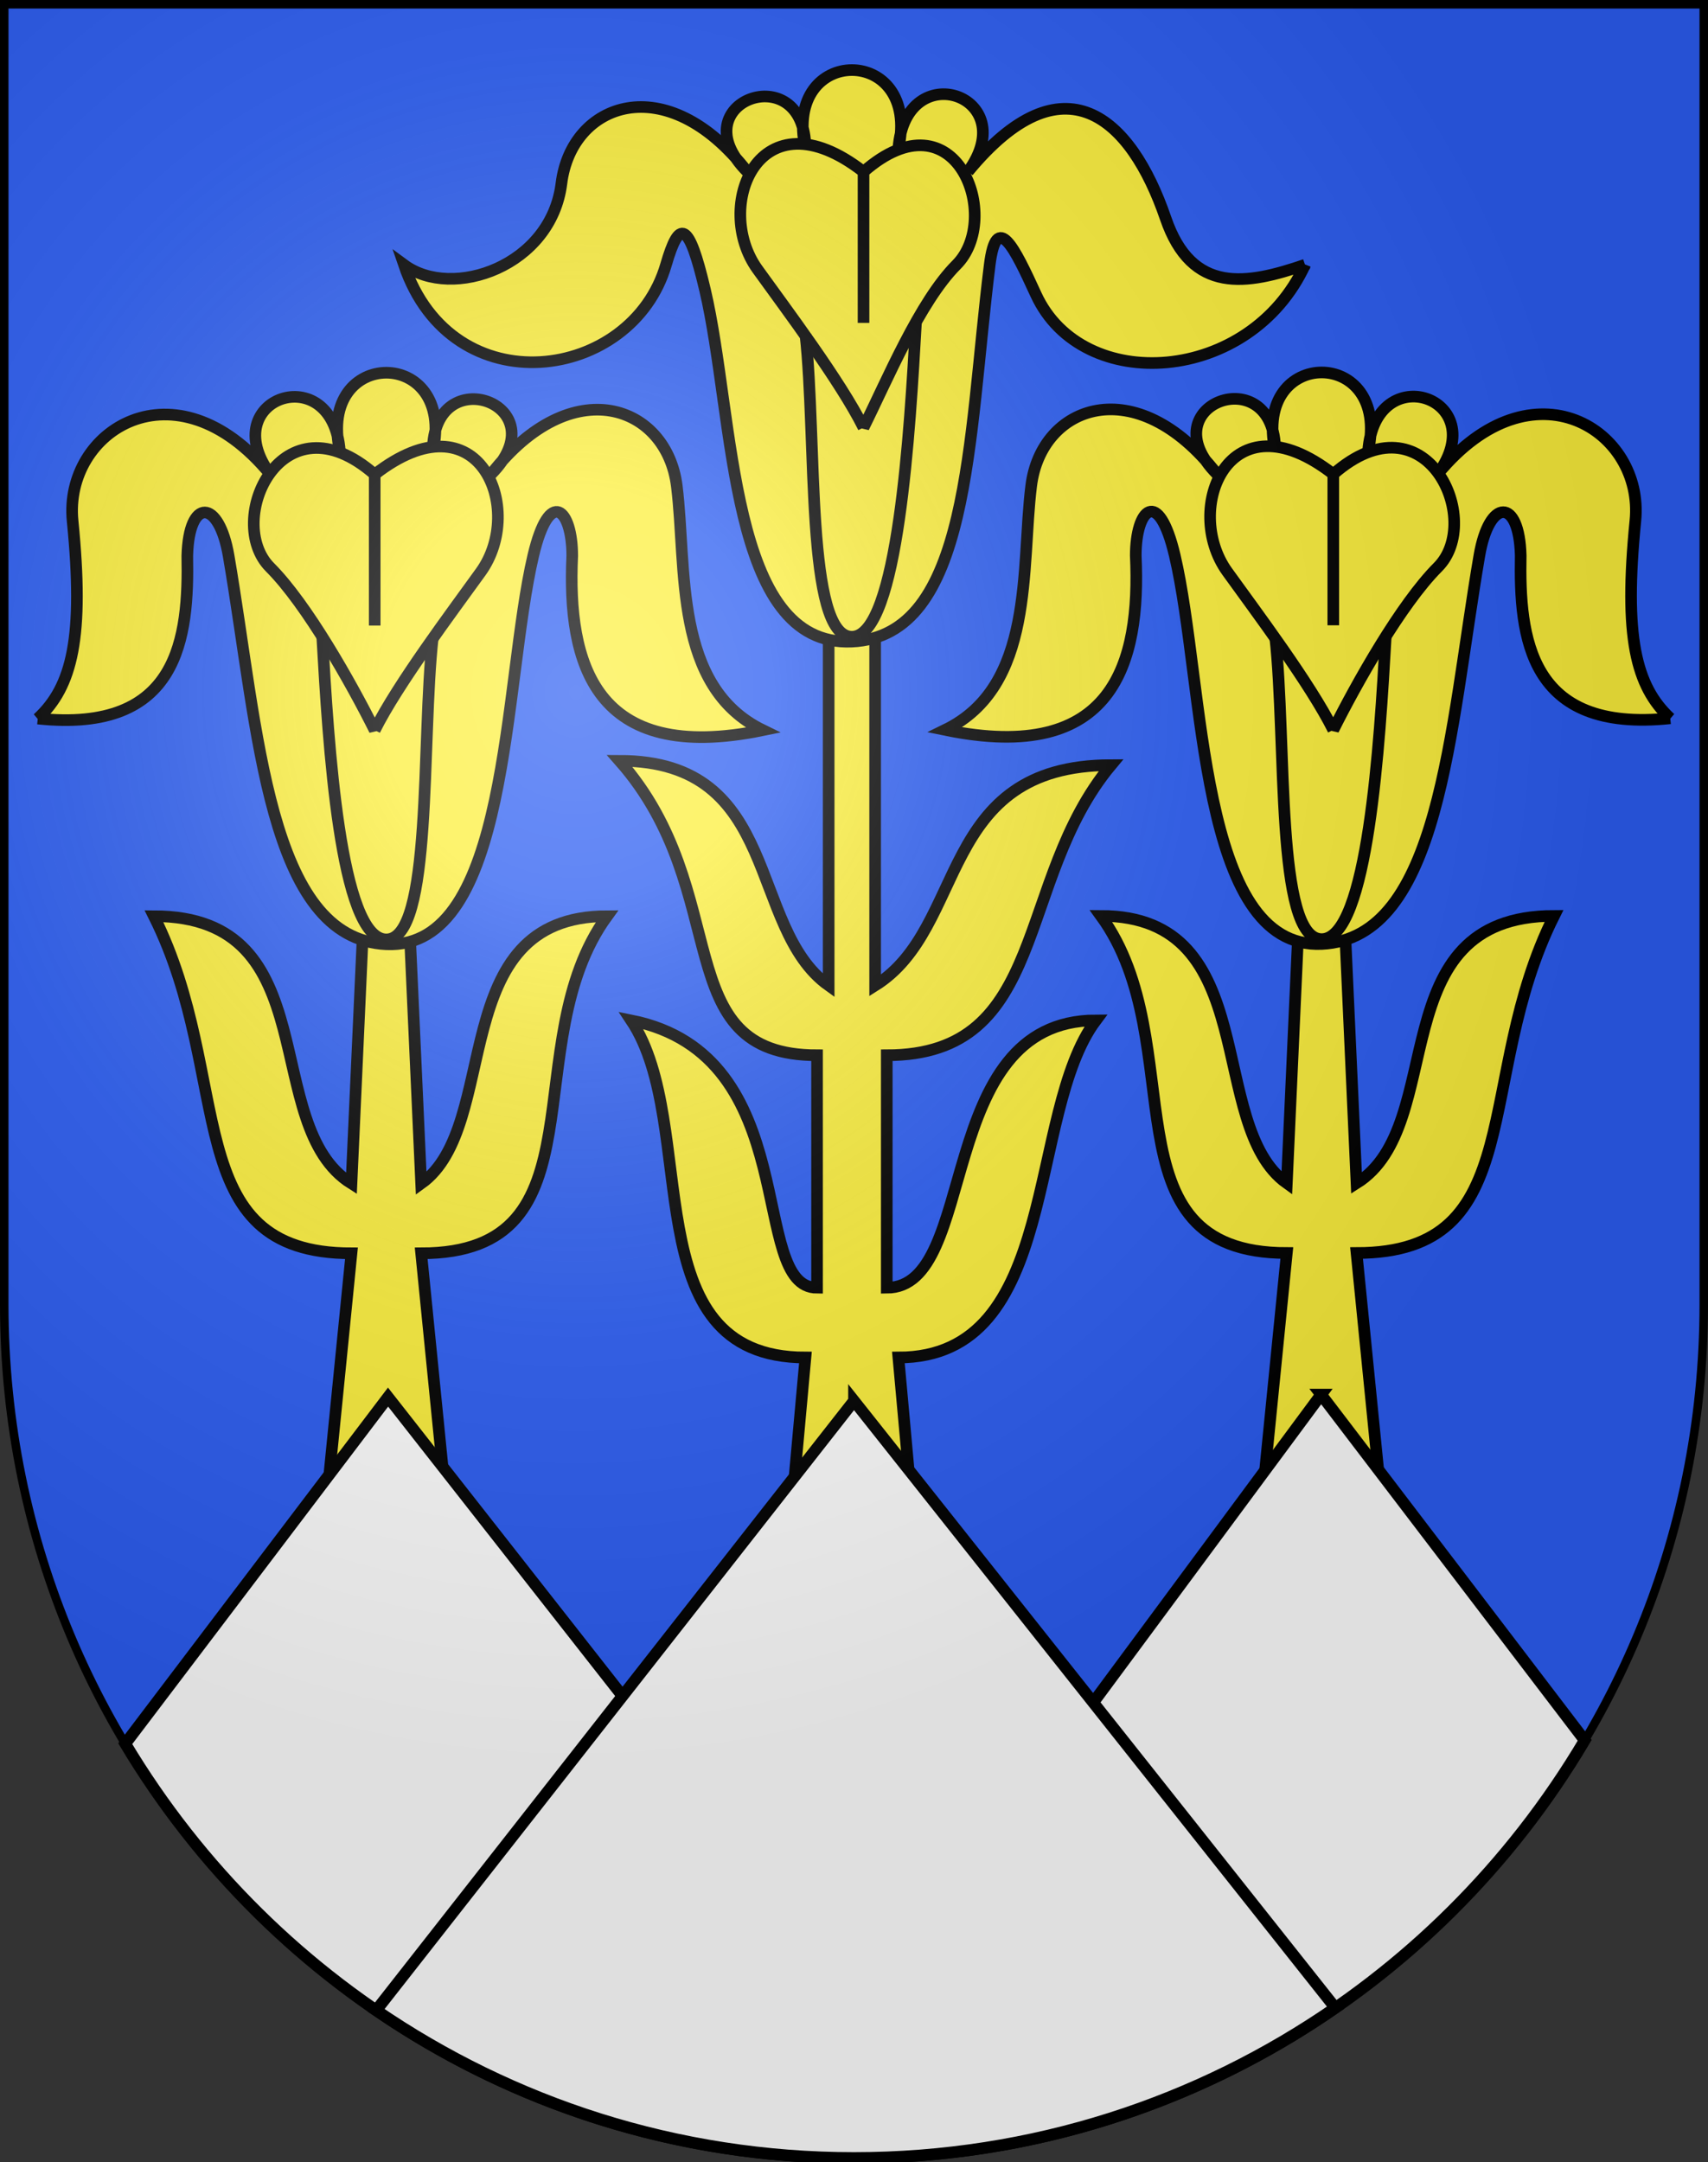 <?xml version="1.0" encoding="UTF-8"?>
<svg version="1.0" viewBox="0 0 603 763" xmlns="http://www.w3.org/2000/svg" xmlns:cc="http://creativecommons.org/ns#" xmlns:dc="http://purl.org/dc/elements/1.1/" xmlns:rdf="http://www.w3.org/1999/02/22-rdf-syntax-ns#" xmlns:xlink="http://www.w3.org/1999/xlink">
<rect x="0" y="0" width="603" height="763" fill="#333333" stroke="none"/>
<defs>
<radialGradient id="a" cx="858.04" cy="579.93" r="300" gradientTransform="matrix(1.215 1.5316e-24 1.4647e-23 1.267 -839.19 -490.49)" gradientUnits="userSpaceOnUse">
<stop stop-color="#fff" stop-opacity=".314" offset="0"/>
<stop stop-color="#fff" stop-opacity=".251" offset=".19"/>
<stop stop-color="#6b6b6b" stop-opacity=".125" offset=".6"/>
<stop stop-opacity=".125" offset="1"/>
</radialGradient>
</defs>
<desc>Coat of Arms of Canton of Freiburg (Fribourg)</desc>
<g>
<path d="m1.5 1.5v458.87c0 166.31 134.31 301.13 300 301.13 165.69 0 300-134.82 300-301.13v-458.87h-600z" fill="#2b5df2"/>
<g transform="matrix(4.102 0 0 4.102 -2630.4 -2339)" stroke="#000">
<path d="m760 698-2-20c15 0 10-15 17-29-15 0-9 18-17 23l-1-22h-4l-1 22c-7-5-2-23-16-23 8 11 0 29 16 29l-2 20h10z" fill="#fcef3c"/>
<path d="m785 632c-2.978-2.771-4-7-3-17 0.775-7.746-8.81-13.945-17-4.029 4.782-6.549-5.4-10.028-6-1.972 2-9-10-9-8 0 0-8-11-4-5 2-7-9-15.14-5.936-16 1-0.88 7.103 0.329 17.231-7.404 21 14.533 2.993 16.828-5.778 16.403-15 0-4 1.949-5.988 3.358 0 2.591 11.012 2 33.9 12.642 33.416 10.198-0.464 11-18.416 13.574-33.416 0.849-4.946 3.426-5 3.557 0-0.131 7 0.665 15.295 12.869 14z" fill="#fcef3c"/>
<path d="m756 633c2-4 5.829-10.828 9-14 4-4-1-15-9-8v13-13c-9-7-13 3-9.133 8.38 2.452 3.412 7.133 9.62 9.133 13.62z" fill="#fcef3c"/>
<path d="m751 625c1 9 0 26 4 26s5-17 5.512-26" fill="none"/>
</g>
<g transform="matrix(-4.102 0 0 4.102 3233.4 -2338.9)" stroke="#000">
<path d="m760 698-2-20c15 0 10-15 17-29-15 0-9 18-17 23l-1-22h-4l-1 22c-7-5-2-23-16-23 8 11 0 29 16 29l-2 20h10z" fill="#fcef3c"/>
<path d="m785 632c-2.978-2.771-4-7-3-17 0.775-7.746-8.81-13.945-17-4.029 4.782-6.549-5.4-10.028-6-1.972 2-9-10-9-8 0 0-8-11-4-5 2-7-9-15.14-5.936-16 1-0.88 7.103 0.329 17.231-7.404 21 14.533 2.993 16.828-5.778 16.403-15 0-4 1.949-5.988 3.358 0 2.591 11.012 2 33.9 12.642 33.416 10.198-0.464 11-18.416 13.574-33.416 0.849-4.946 3.426-5 3.557 0-0.131 7 0.665 15.295 12.869 14z" fill="#fcef3c"/>
<path d="m756 633c2-4 5.829-10.828 9-14 4-4-1-15-9-8v13-13c-9-7-13 3-9.133 8.38 2.452 3.412 7.133 9.62 9.133 13.62z" fill="#fcef3c"/>
<path d="m751 625c1 9 0 26 4 26s5-17 5.512-26" fill="none"/>
</g>
<g transform="translate(-5.849)">
<g transform="matrix(4.102 0 0 4.102 -2790.4 -2445.7)" stroke="#000">
<path d="m760 724-1-11c14 0 11-21 17-29-14 0-10 23-18 23v-20c14 0 11-15 19.304-24.958-15 0-12.304 13.958-20.304 18.958v-31h-4v31c-7-5-4-19.331-18-19.331 10 11.331 4 25.331 17 25.331v20c-6 0-1-20-16-23 6 9 0 29 15 29l-1 11h10z" fill="#fcef3c"/>
<path d="m794 619c-5 1.713-9.739 2.593-12-4-3-8.745-8.81-13.945-17-4.029 4.782-6.549-5.4-10.028-6-1.972 2-9-10-9-8 0 0-8-11-4-5 2-7-9-15.14-5.936-16 1-0.88 7.103-9.376 10.082-13.552 7 4.173 12.264 19.632 10.043 22.552 0 1.142-3.927 1.949-3.826 3.358 2.162 2.591 11.012 2 30.738 12.642 30.254 10.198-0.464 9.974-17.314 11.861-32.416 0.585-4.682 2.139-1.449 3.977 2.557 3.992 8.699 18.426 7.71 23.162-2.557z" fill="#fcef3c"/>
<path d="m756 633c2-4 4.829-10.828 8-14 4-4 0-15-8-8v13-13c-9-7-13 3-9.133 8.38 2.452 3.412 7.133 9.62 9.133 13.62z" fill="#fcef3c"/>
<path d="m751 625c1 9 0 26 4 26s5-18 5.512-27" fill="none"/>
</g>
</g>
<g fill="#fff" stroke="#000" stroke-width="4.102">
<path d="m466.41 492.12-160.25 216.44-169.16-215.56-92.781 122.31c52.463 87.591 148.05 146.19 257.28 146.19 109.72 0 205.66-59.134 257.97-147.38l-93.062-122z"/>
<path d="m301.5 494.31-168.69 215.09c48.069 32.871 106.14 52.094 168.69 52.094 63.097 0 121.63-19.57 169.94-52.969l-169.94-214.22z"/>
</g>
<path d="m1.5 1.5v458.87c0 166.31 134.31 301.13 300 301.13 165.69 0 300-134.82 300-301.13v-458.87h-600z" fill="url(#a)"/>
<path d="m1.5 1.5v458.87c0 166.31 134.31 301.13 300 301.13 165.69 0 300-134.82 300-301.13v-458.87h-600z" fill="none" stroke="#000" stroke-width="3"/>
</g>
</svg>
